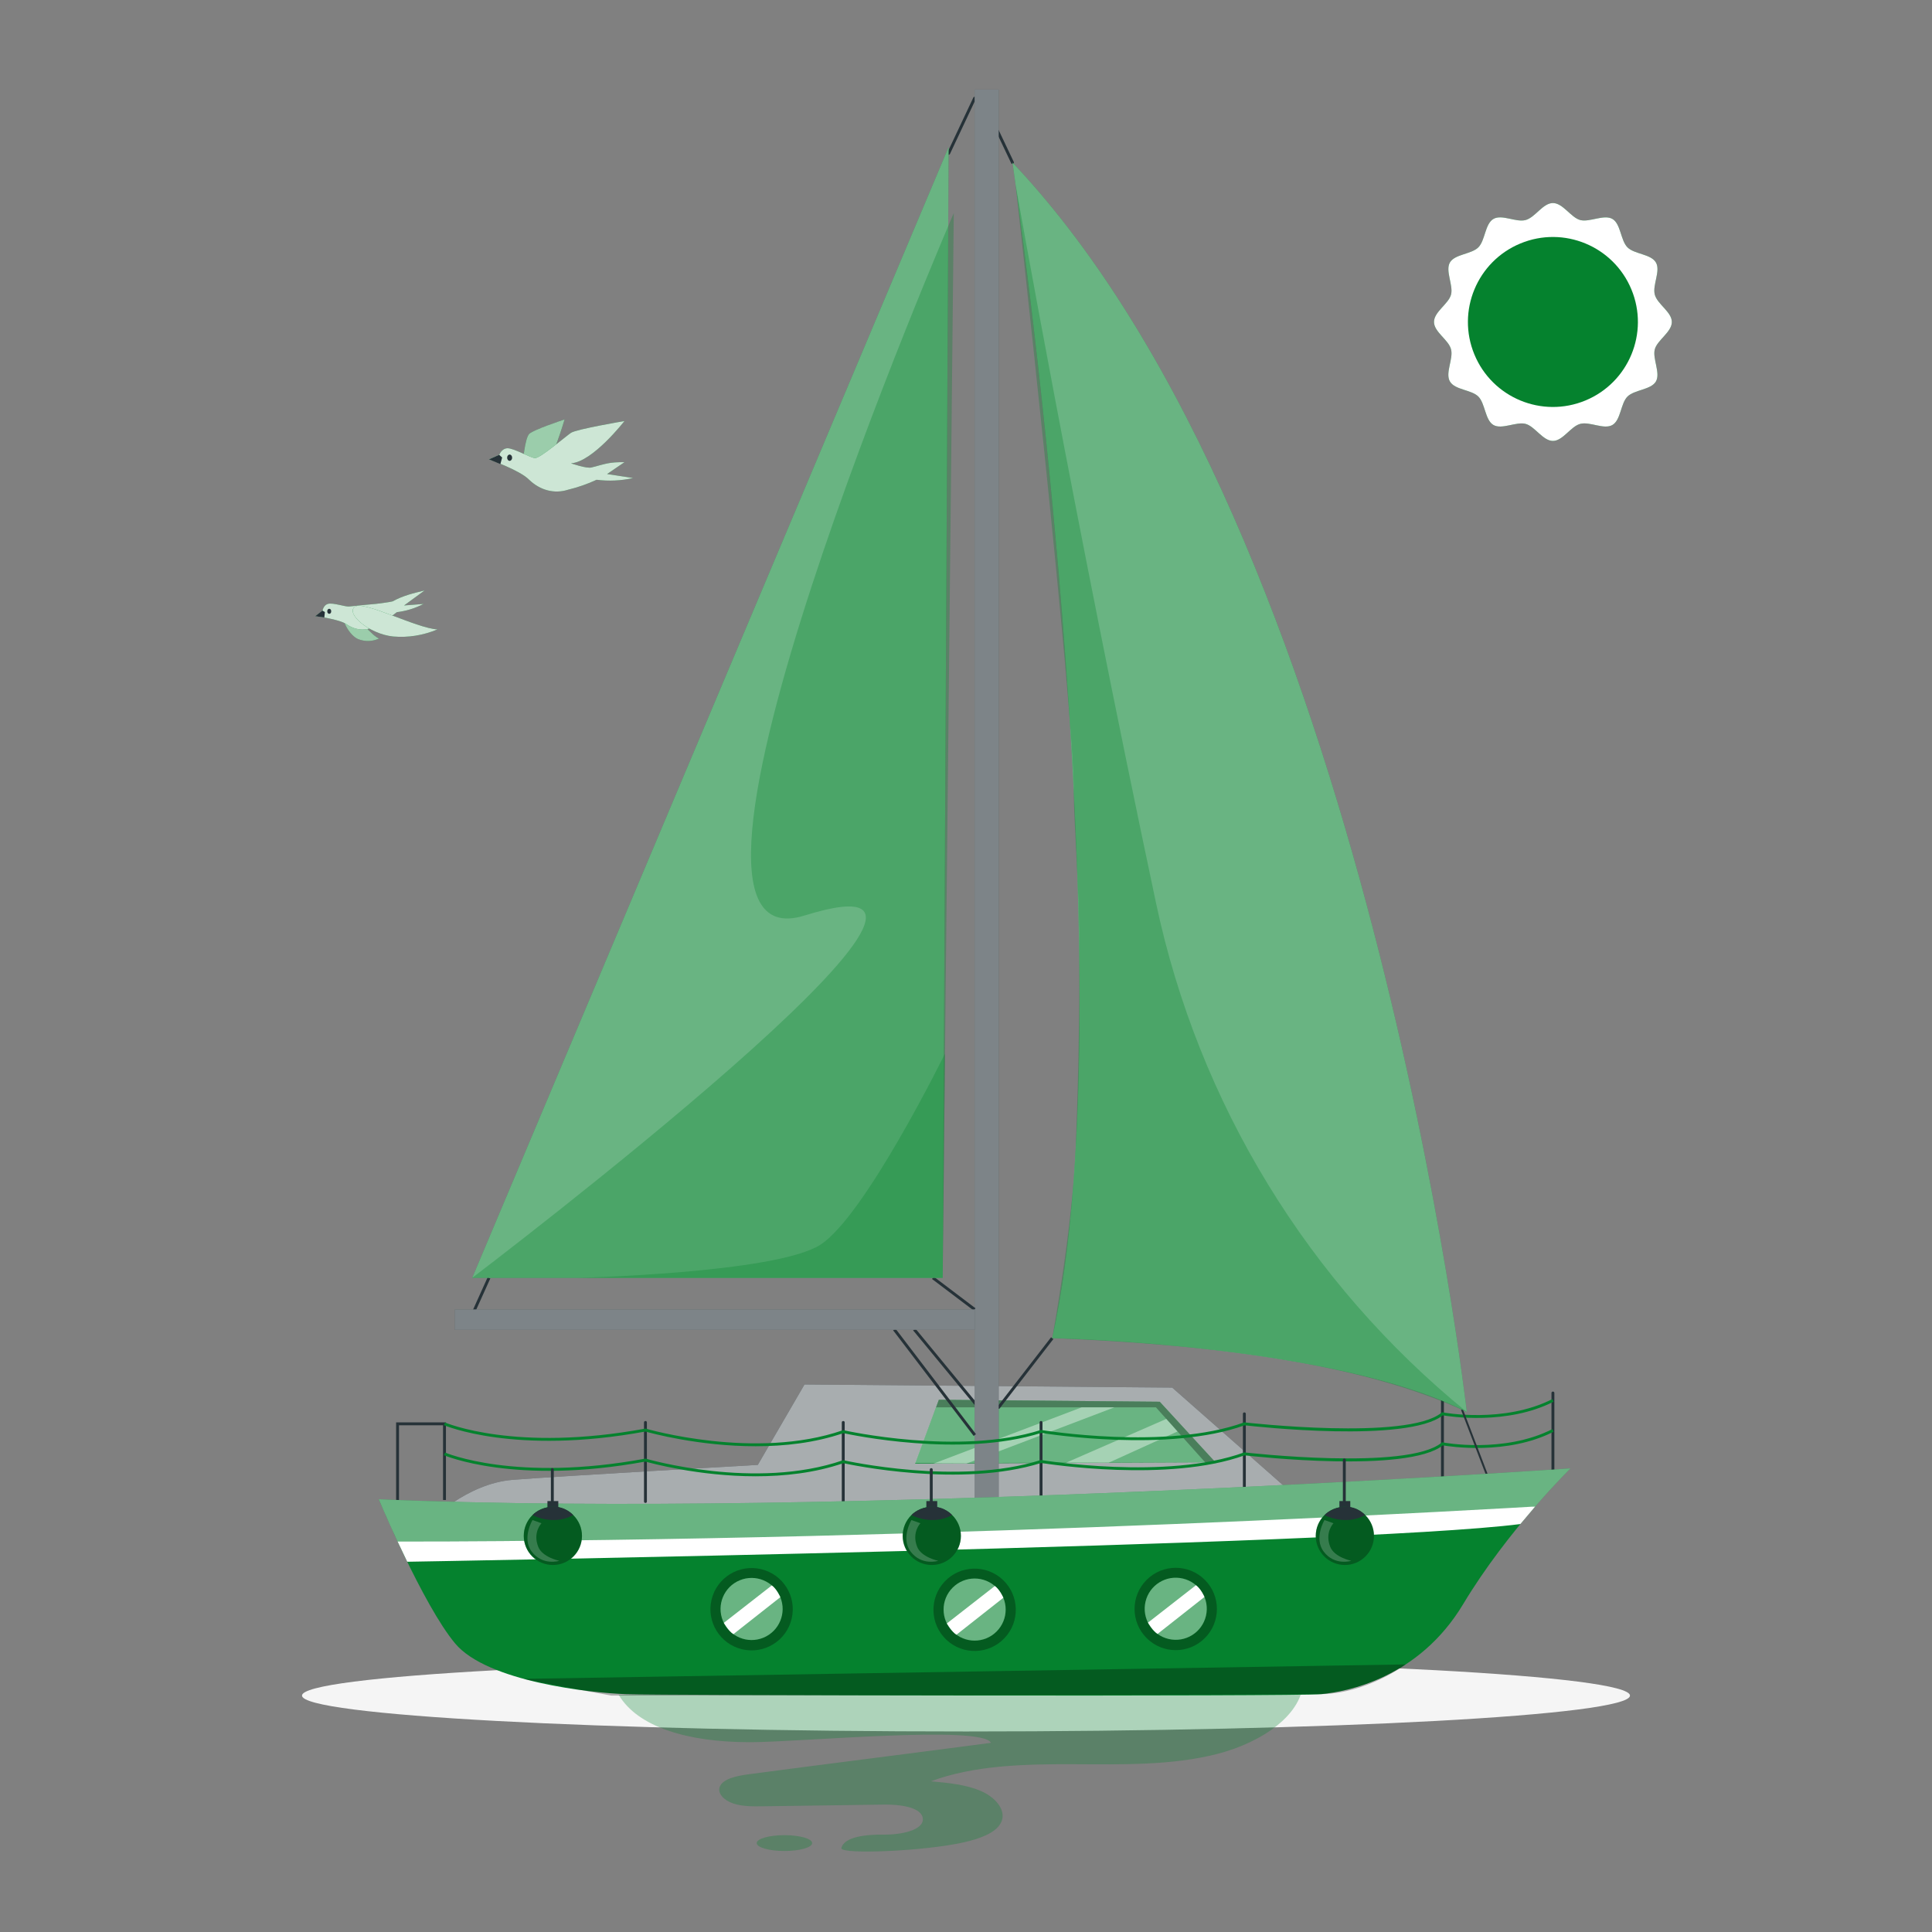 <svg xmlns="http://www.w3.org/2000/svg" viewBox="0 0 500 500"><rect x="0" y="0" width="500" height="500" fill="#808080" stroke="none"/><g id="freepik--Shadow--inject-56"><path d="M421.841,438.813c0,5.13-76.936,9.289-171.841,9.289s-171.842-4.159-171.842-9.289,76.936-9.289,171.842-9.289,171.841,4.159,171.841,9.289Z" style="fill:#f5f5f5;"></path><path d="M262.027,42.44c-.14,0-.274-.079-.339-.214l-6.493-13.676c-.089-.187-.009-.411,.178-.5,.188-.088,.411-.008,.5,.178l6.493,13.676c.089,.187,.009,.411-.178,.5-.052,.024-.107,.036-.161,.036Z" style="fill:#263238;"></path></g><g id="freepik--Reflection--inject-56"><g><g style="opacity:.3;"><path d="M160.104,438.605c4.925,8.335,17.828,12.272,33.97,12.272,12.998,0,60.028-4.507,62.401,.167-13.455,1.808-49.308,6.334-62.763,8.142-3.017,.405-6.579,1.139-7.423,3.186-.718,1.739,1.119,3.588,3.472,4.37,2.353,.782,5.074,.761,7.683,.724,10.449-.148,20.898-.296,31.348-.443,4.161-.059,9.695,.681,10.029,3.556,.358,3.075-5.639,4.275-10.09,4.217-4.451-.058-10.385,.509-10.988,3.566,.341,1.593,21.507,.731,31.669-1.567,3.955-.894,8.18-2.323,9.607-5.031,1.578-2.994-1.106-6.42-4.96-8.159-3.854-1.739-8.588-2.193-13.15-2.605,11.083-4.134,24.213-4.477,36.799-4.424,12.586,.053,25.537,.368,37.337-2.667s22.308-10.408,22.212-19.129l-177.152,3.824Z" style="fill:#05822E;"></path></g><ellipse cx="203.012" cy="476.987" rx="7.171" ry="2.048" style="fill:#05822E; opacity:.3;"></ellipse></g></g><g id="freepik--Boat--inject-56"><g><g><path d="M110.914,393.955s9.696-10.003,21.742-10.971c12.046-.968,63.464-3.872,63.464-3.872l12.086-20.808,95.156,.803,35.552,31.299-228,3.549Z" style="fill:#263238;"></path><path d="M110.914,393.955s9.696-10.003,21.742-10.971c12.046-.968,63.464-3.872,63.464-3.872l12.086-20.808,95.156,.803,35.552,31.299-228,3.549Z" style="fill:#fff; opacity:.6;"></path><polygon points="314.536 378.427 300.135 362.772 242.979 362.26 236.826 378.785 314.536 378.427" style="fill:#05822E;"></polygon><polygon points="314.536 378.427 300.135 362.772 242.979 362.26 236.826 378.662 314.536 378.427" style="fill:#fff; opacity:.4;"></polygon><polygon points="242.253 364.21 299.147 364.21 311.881 378.439 314.743 378.662 300.135 362.772 242.979 362.26 242.253 364.21" style="opacity:.3;"></polygon><polygon points="301.836 367.213 275.903 378.544 286.935 378.544 304.742 370.461 301.836 367.213" style="fill:#fff; opacity:.4;"></polygon><polygon points="288.432 364.21 250.102 378.785 241.579 378.785 279.952 364.21 288.432 364.21" style="fill:#fff; opacity:.4;"></polygon></g><polygon points="115.41 388.198 114.66 388.198 114.66 368.862 103.263 368.862 103.263 388.198 102.513 388.198 102.513 368.112 115.41 368.112 115.41 388.198" style="fill:#263238;"></polygon><path d="M166.667,368.119v20.476c0,.483,.75,.483,.75,0v-20.476c0-.483-.75-.483-.75,0h0Z" style="fill:#263238;"></path><path d="M217.856,368.119v20.476c0,.483,.75,.483,.75,0v-20.476c0-.483-.75-.483-.75,0h0Z" style="fill:#263238;"></path><path d="M269.044,368.119v20.476c0,.483,.75,.483,.75,0v-20.476c0-.483-.75-.483-.75,0h0Z" style="fill:#263238;"></path><path d="M321.663,365.891v20.476c0,.483,.75,.483,.75,0v-20.476c0-.483-.75-.483-.75,0h0Z" style="fill:#263238;"></path><path d="M372.93,362.426v20.476c0,.483,.75,.483,.75,0v-20.476c0-.483-.75-.483-.75,0h0Z" style="fill:#263238;"></path><path d="M401.518,360.501v20.476c0,.483,.75,.483,.75,0v-20.476c0-.483-.75-.483-.75,0h0Z" style="fill:#263238;"></path><g><rect x="252.233" y="23.178" width="6.231" height="365.416" style="fill:#263238;"></rect><rect x="119.105" y="335.135" width="10.55" height=".75" transform="translate(-232.591 310.83) rotate(-65.704)" style="fill:#263238;"></rect><path d="M245.506,40.059c-.053,0-.108-.011-.159-.036-.188-.088-.268-.312-.18-.499l6.728-14.275c.088-.187,.313-.268,.499-.18,.188,.088,.268,.312,.179,.499l-6.727,14.275c-.064,.136-.199,.215-.34,.215Z" style="fill:#263238;"></path><polygon points="258.647 364.585 253.028 364.585 236.311 344.292 236.89 343.815 253.382 363.835 258.28 363.835 272.019 346.084 272.612 346.543 258.647 364.585" style="fill:#263238;"></polygon><rect x="252.233" y="23.178" width="6.231" height="365.416" style="fill:#fff; opacity:.4;"></rect><g><rect x="117.675" y="338.874" width="134.559" height="5.28" style="fill:#263238;"></rect><rect x="246.458" y="328.016" width=".75" height="13.543" transform="translate(-169.079 329.612) rotate(-52.886)" style="fill:#263238;"></rect><rect x="241.481" y="340.533" width=".75" height="34.378" transform="translate(-167.377 219.925) rotate(-37.328)" style="fill:#263238;"></rect><polygon points="122.211 330.702 243.962 330.702 245.506 38.056 122.211 330.702" style="fill:#05822E;"></polygon><polygon points="122.211 330.702 243.962 330.702 245.506 38.056 122.211 330.702" style="fill:#fff; opacity:.4;"></polygon><rect x="117.675" y="338.874" width="134.559" height="5.28" style="fill:#fff; opacity:.4;"></rect><path d="M122.211,330.702s149.992-113.728,85.973-93.756c-46.336,14.456,38.65-181.795,38.65-181.795l-2.871,275.55H122.211Z" style="fill:#05822E; opacity:.3;"></path></g></g><path d="M195.583,374.289c-14.823,0-27.386-3.475-28.56-3.81-33.777,6.208-51.958-1.57-52.139-1.649l.303-.686c.178,.078,18.207,7.771,51.788,1.581l.088-.016,.086,.025c.282,.083,28.367,8.242,50.959,.417l.102-.035,.104,.024c.295,.065,29.799,6.669,50.992-.045l.086-.027,.089,.015c.323,.055,32.47,5.306,52.43-1.949l.083-.03,.088,.011c.421,.048,42.138,4.77,50.985-2.513l.136-.112,.174,.033c.157,.031,15.799,2.952,28.347-3.432l.34,.668c-12.062,6.138-26.891,3.833-28.656,3.531-9.233,7.233-48.632,2.886-51.323,2.579-19.628,7.088-50.728,2.274-52.636,1.969-20.738,6.53-49.226,.488-51.195,.057-7.365,2.533-15.298,3.394-22.669,3.394Z" style="fill:#05822E;"></path><path d="M195.583,382.061c-14.823,0-27.386-3.475-28.56-3.81-33.777,6.208-51.958-1.569-52.139-1.649l.303-.686c.178,.078,18.207,7.771,51.788,1.581l.088-.016,.086,.025c.282,.084,28.367,8.241,50.959,.417l.102-.035,.104,.024c.295,.066,29.799,6.669,50.992-.045l.086-.027,.089,.015c.323,.055,32.47,5.306,52.43-1.949l.083-.03,.088,.011c.421,.048,42.138,4.771,50.985-2.513l.136-.112,.174,.033c.157,.031,15.799,2.952,28.347-3.432l.34,.668c-12.062,6.138-26.891,3.834-28.656,3.531-9.233,7.233-48.632,2.886-51.323,2.579-19.628,7.089-50.728,2.275-52.636,1.969-20.738,6.53-49.226,.488-51.195,.057-7.365,2.533-15.298,3.394-22.669,3.394Z" style="fill:#05822E;"></path><polygon points="385.049 382.99 378.123 364.889 378.59 364.711 385.516 382.812 385.049 382.99" style="fill:#263238;"></polygon><path d="M272.316,346.313s72.755,1.47,107.295,19.107c0,0-25.722-226.349-117.584-323.356,0,0,30.866,210.916,10.289,304.248Z" style="fill:#05822E;"></path><path d="M272.316,346.313s72.755,1.47,107.295,19.107c0,0-25.722-226.349-117.584-323.356,0,0,30.866,210.916,10.289,304.248Z" style="fill:#fff; opacity:.4;"></path><path d="M98.017,387.997s11.494,27.459,19.796,37.357c8.302,9.898,35.122,12.772,44.062,13.091,8.94,.319,173.374,.639,180.079,0s25.224-4.151,36.718-23.308c11.494-19.157,27.778-35.122,27.778-35.122-.307,0-188.841,13.159-308.434,7.982Z" style="fill:#05822E;"></path><path d="M102.888,398.927l2.505,5.252s244.062-4.09,288.088-9.76l3.835-4.539s-150.146,9.048-294.428,9.046Z" style="fill:#fff;"></path><path d="M98.017,387.997s1.973,4.711,4.871,10.93h0s230.546,.36,294.428-9.046c5.279-6.083,9.135-9.866,9.135-9.866-.307,0-188.841,13.159-308.434,7.982Z" style="fill:#fff; opacity:.4;"></path><g><circle cx="194.513" cy="416.459" r="10.655" transform="translate(-255.596 509.599) rotate(-76.655)" style="opacity:.3;"></circle><circle cx="194.513" cy="416.402" r="8.033" transform="translate(-143.916 105.449) rotate(-22.384)" style="fill:#05822E;"></circle><circle cx="194.513" cy="416.402" r="8.033" transform="translate(-143.916 105.449) rotate(-22.384)" style="fill:#fff; opacity:.4;"></circle><path d="M199.743,410.309l-12.413,9.684s1.282,2.199,2.484,2.917l12.13-9.561s-.952-2.159-2.201-3.04Z" style="fill:#fff;"></path></g><g><circle cx="252.233" cy="416.61" r="10.655" transform="translate(-223.758 313.566) rotate(-46.592)" style="opacity:.3;"></circle><circle cx="252.233" cy="416.553" r="8.033" transform="translate(-220.67 300.362) rotate(-45)" style="fill:#05822E;"></circle><circle cx="252.233" cy="416.553" r="8.033" transform="translate(-220.67 300.362) rotate(-45)" style="fill:#fff; opacity:.4;"></circle><path d="M257.463,410.46l-12.413,9.684s1.282,2.199,2.484,2.917l12.13-9.561s-.952-2.159-2.201-3.04Z" style="fill:#fff;"></path></g><g><circle cx="304.28" cy="416.402" r="10.655" transform="translate(-205.319 337.12) rotate(-45)" style="opacity:.3;"></circle><circle cx="304.28" cy="416.346" r="8.033" transform="translate(-170.674 617.215) rotate(-76.764)" style="fill:#05822E;"></circle><circle cx="304.28" cy="416.346" r="8.033" transform="translate(-170.674 617.215) rotate(-76.764)" style="fill:#fff; opacity:.4;"></circle><path d="M309.51,410.252l-12.413,9.684s1.282,2.199,2.484,2.917l12.13-9.562s-.952-2.159-2.201-3.04Z" style="fill:#fff;"></path></g><path d="M262.835,47.808s14.978,85.057,36.339,185.871c10.978,51.809,39.37,98.302,80.437,131.742h0c-26.776-12.443-64.613-17.413-107.295-19.107,0,0,5.283-28.87,6.079-49.079,.482-12.245,1.18-35.805,.878-57.228-.196-13.934-1.384-27.068-1.379-35.24,.014-22.311-15.058-156.958-15.058-156.958Z" style="fill:#05822E; opacity:.3;"></path><g><path d="M142.566,380.322v8.299c0,.483,.75,.483,.75,0v-8.299c0-.483-.75-.483-.75,0h0Z" style="fill:#263238;"></path><rect x="141.675" y="388.474" width="2.813" height="1.834" style="fill:#263238;"></rect><circle cx="143.082" cy="397.487" r="7.533" style="fill:#05822E;"></circle><circle cx="143.082" cy="397.487" r="7.533" style="opacity:.3;"></circle><path d="M137.813,393.384s-2.824,4.724-.197,8.181c2.842,3.741,7.133,2.367,7.133,2.367,0,0-4.373-.899-5.451-3.613-1.485-3.738,.841-6.105,.841-6.105l-2.326-.83Z" style="fill:#fff; opacity:.2;"></path><path d="M137.813,392.104s5.271,2.881,10.536,0c0,0-1.961-2.319-5.268-2.151-3.307,.168-4.916,1.782-5.269,2.151Z" style="fill:#263238;"></path></g><g><path d="M240.632,380.322v8.299c0,.483,.75,.483,.75,0v-8.299c0-.483-.75-.483-.75,0h0Z" style="fill:#263238;"></path><rect x="239.741" y="388.474" width="2.813" height="1.834" style="fill:#263238;"></rect><circle cx="241.147" cy="397.487" r="7.533" style="fill:#05822E;"></circle><circle cx="241.147" cy="397.487" r="7.533" style="opacity:.3;"></circle><path d="M235.879,393.384s-2.824,4.724-.197,8.181c2.842,3.741,7.133,2.367,7.133,2.367,0,0-4.373-.899-5.451-3.613-1.485-3.738,.841-6.105,.841-6.105l-2.326-.83Z" style="fill:#fff; opacity:.2;"></path><path d="M235.879,392.104s5.271,2.881,10.537,0c0,0-1.961-2.319-5.268-2.151-3.306,.168-4.916,1.782-5.269,2.151Z" style="fill:#263238;"></path></g><g><path d="M347.532,377.818v10.802c0,.483,.75,.483,.75,0v-10.802c0-.483-.75-.483-.75,0h0Z" style="fill:#263238;"></path><rect x="346.641" y="388.474" width="2.813" height="1.834" style="fill:#263238;"></rect><circle cx="348.048" cy="397.487" r="7.533" style="fill:#05822E;"></circle><circle cx="348.048" cy="397.487" r="7.533" style="opacity:.3;"></circle><path d="M342.779,393.384s-2.824,4.724-.197,8.181c2.842,3.741,7.133,2.367,7.133,2.367,0,0-4.373-.899-5.451-3.613-1.485-3.738,.841-6.105,.841-6.105l-2.326-.83Z" style="fill:#fff; opacity:.2;"></path><path d="M342.779,392.104s5.271,2.881,10.536,0c0,0-1.961-2.319-5.268-2.151-3.307,.168-4.916,1.782-5.269,2.151Z" style="fill:#263238;"></path></g><path d="M149.451,330.702s51.184-1.176,62.795-8.522c11.611-7.346,32.321-49.524,32.321-49.524l-.605,58.046h-94.511" style="fill:#05822E; opacity:.3;"></path><path d="M135.549,434.485l228.241-3.736s-9.872,7.475-21.836,7.696c-11.964,.221-183.755,.369-183.755,.369,0,0-20.373-3.672-22.649-4.328Z" style="opacity:.3;"></path></g></g><g id="freepik--Sun--inject-56"><g id="freepik--freepik--Sun--inject-5--inject-56"><g><path d="M432.669,83.331c0,2.604-3.766,4.672-4.408,7.07s1.541,6.155,.288,8.322c-1.252,2.167-5.57,2.126-7.358,3.906-1.788,1.78-1.706,6.089-3.906,7.358-2.2,1.269-5.842-.948-8.322-.288-2.48,.659-4.474,4.408-7.07,4.408s-4.672-3.766-7.07-4.408c-2.398-.643-6.147,1.549-8.322,.288-2.175-1.261-2.118-5.57-3.906-7.358s-6.081-1.697-7.358-3.906c-1.277-2.208,.947-5.867,.288-8.339-.659-2.472-4.408-4.466-4.408-7.07s3.766-4.664,4.408-7.062c.643-2.398-1.541-6.155-.288-8.322,1.252-2.167,5.57-2.126,7.358-3.914,1.788-1.788,1.706-6.081,3.906-7.358,2.2-1.277,5.842,.956,8.322,.288,2.48-.667,4.474-4.4,7.07-4.4s4.672,3.766,7.07,4.4c2.398,.634,6.147-1.541,8.322-.288,2.175,1.252,2.118,5.57,3.906,7.358,1.788,1.788,6.081,1.706,7.358,3.914,1.277,2.208-.947,5.842-.288,8.322,.659,2.48,4.408,4.482,4.408,7.078Z" style="fill:#05822E;"></path><path d="M432.669,83.331c0,2.604-3.766,4.672-4.408,7.07s1.541,6.155,.288,8.322c-1.252,2.167-5.57,2.126-7.358,3.906-1.788,1.78-1.706,6.089-3.906,7.358-2.2,1.269-5.842-.948-8.322-.288-2.48,.659-4.474,4.408-7.07,4.408s-4.672-3.766-7.07-4.408c-2.398-.643-6.147,1.549-8.322,.288-2.175-1.261-2.118-5.57-3.906-7.358s-6.081-1.697-7.358-3.906c-1.277-2.208,.947-5.867,.288-8.339-.659-2.472-4.408-4.466-4.408-7.07s3.766-4.664,4.408-7.062c.643-2.398-1.541-6.155-.288-8.322,1.252-2.167,5.57-2.126,7.358-3.914,1.788-1.788,1.706-6.081,3.906-7.358,2.2-1.277,5.842,.956,8.322,.288,2.48-.667,4.474-4.4,7.07-4.4s4.672,3.766,7.07,4.4c2.398,.634,6.147-1.541,8.322-.288,2.175,1.252,2.118,5.57,3.906,7.358,1.788,1.788,6.081,1.706,7.358,3.914,1.277,2.208-.947,5.842-.288,8.322,.659,2.48,4.408,4.482,4.408,7.078Z" style="fill:#fff;"></path></g><path d="M393.476,63.009c11.221-4.648,24.086,.681,28.734,11.902s-.681,24.086-11.902,28.734c-11.221,4.648-24.086-.681-28.734-11.902-4.648-11.221,.681-24.086,11.902-28.734Z" style="fill:#05822E;"></path></g></g><g id="freepik--Birds--inject-56"><g><g><path d="M135.288,120.105s.482-6.825,1.756-7.89c1.274-1.066,9.067-3.655,9.067-3.655,0,0-3.083,10.521-4.956,11.734-1.873,1.214-5.866-.189-5.866-.189Z" style="fill:#05822E;"></path><path d="M146.11,108.56h0c-.096,.324-3.115,10.548-4.956,11.734-1.235,.541-2.562,.653-3.843,.324-.682-.121-1.357-.292-2.023-.513,0,0,.492-6.838,1.756-7.89,1.263-1.052,8.35-3.426,9.024-3.642h0l.043-.014Z" style="fill:#fff; opacity:.6;"></path><path d="M131.317,116.005c1.766,0,5.791,2.428,7.119,2.549,1.327,.121,7.921-5.597,9.334-6.542,1.413-.944,13.841-3.048,13.841-3.048,0,0-8.243,10.628-13.841,10.939,0,0,4.143,1.457,5.352,1.066,3.835-.996,4.574-1.397,8.489-1.352l-4.496,3.065,6.733,1.039c-3.116,.698-6.293,.848-9.442,.445-2.406,1.111-4.88,1.972-7.397,2.576-3.503,1.132-7.225,.172-10.094-2.603-2.419-2.468-10.394-5.26-10.394-5.26l2.719-1.214c.396-.994,1.194-1.632,2.077-1.659Z" style="fill:#05822E;"></path><path d="M131.317,116.005c1.766,0,5.791,2.428,7.119,2.549,1.327,.121,7.921-5.597,9.334-6.542,1.413-.944,13.841-3.048,13.841-3.048,0,0-8.243,10.628-13.841,10.939,0,0,4.143,1.457,5.352,1.066,3.835-.996,4.574-1.397,8.489-1.352l-4.496,3.065,6.733,1.039c-3.116,.698-6.293,.848-9.442,.445-2.406,1.111-4.88,1.972-7.397,2.576-3.503,1.132-7.225,.172-10.094-2.603-2.419-2.468-10.394-5.26-10.394-5.26l2.719-1.214c.396-.994,1.194-1.632,2.077-1.659Z" style="fill:#fff; opacity:.8;"></path><polygon points="129.186 117.705 129.957 118.406 129.497 120.105 126.521 118.878 129.186 117.705" style="fill:#263238;"></polygon><path d="M132.54,118.453c0,.451-.29,.816-.647,.816s-.647-.365-.647-.816,.29-.816,.647-.816,.647,.365,.647,.816Z" style="fill:#263238;"></path></g><g><path d="M89.037,157.754c1.285-1.078,6.578,6.545,9.079,7.498-1.78,.818-3.709,.851-5.503,.094-2.757-1.296-4.931-6.467-3.575-7.591Z" style="fill:#05822E;"></path><path d="M98.116,165.252c-1.78,.81-3.706,.849-5.503,.109-2.757-1.296-4.931-6.482-3.575-7.607,.304-.265,.83,0,1.496,.484,2.138,1.671,5.678,6.279,7.583,7.013Z" style="fill:#fff; opacity:.6;"></path><path d="M84.866,156.286c1.297-.391,4.534,.812,5.527,.672,.993-.141,7.011-.687,7.011-.687,1.662-.254,2.852-.323,4.191-.634,2.709-1.489,5.393-2.127,8.276-2.818l-5.293,3.874,5.036-.39c-2.217,1.133-4.541,1.847-6.905,2.124-1.649,1.302-3.372,2.43-5.153,3.374-2.45,1.544-5.297,1.486-7.711-.156-2.056-1.468-8.237-2.171-8.237-2.171l1.87-1.453c.176-.887,.716-1.561,1.39-1.734Z" style="fill:#05822E;"></path><path d="M84.866,156.286c1.297-.391,4.534,.812,5.527,.672,.993-.141,7.011-.687,7.011-.687,1.662-.254,2.852-.323,4.191-.634,2.709-1.489,5.393-2.127,8.276-2.818l-5.293,3.874,5.036-.39c-2.217,1.133-4.541,1.847-6.905,2.124-1.649,1.302-3.372,2.43-5.153,3.374-2.45,1.544-5.297,1.486-7.711-.156-2.056-1.468-8.237-2.171-8.237-2.171l1.87-1.453c.176-.887,.716-1.561,1.39-1.734Z" style="fill:#fff; opacity:.8;"></path><polygon points="83.44 158.02 84.083 158.41 83.931 159.816 81.571 159.472 83.44 158.02" style="fill:#263238;"></polygon><path d="M91.853,157.02c2.337-1.656,15.82,5.545,21.359,5.873-3.712,1.55-7.605,2.17-11.485,1.828-6.228-.64-12.362-5.967-9.873-7.7Z" style="fill:#05822E;"></path><ellipse cx="85.205" cy="158.203" rx=".514" ry=".648" style="fill:#263238;"></ellipse></g><path d="M91.853,157.02c2.337-1.656,15.82,5.545,21.359,5.873-3.712,1.55-7.605,2.17-11.485,1.828-6.228-.64-12.362-5.967-9.873-7.7Z" style="fill:#fff; opacity:.8;"></path></g></g></svg>
